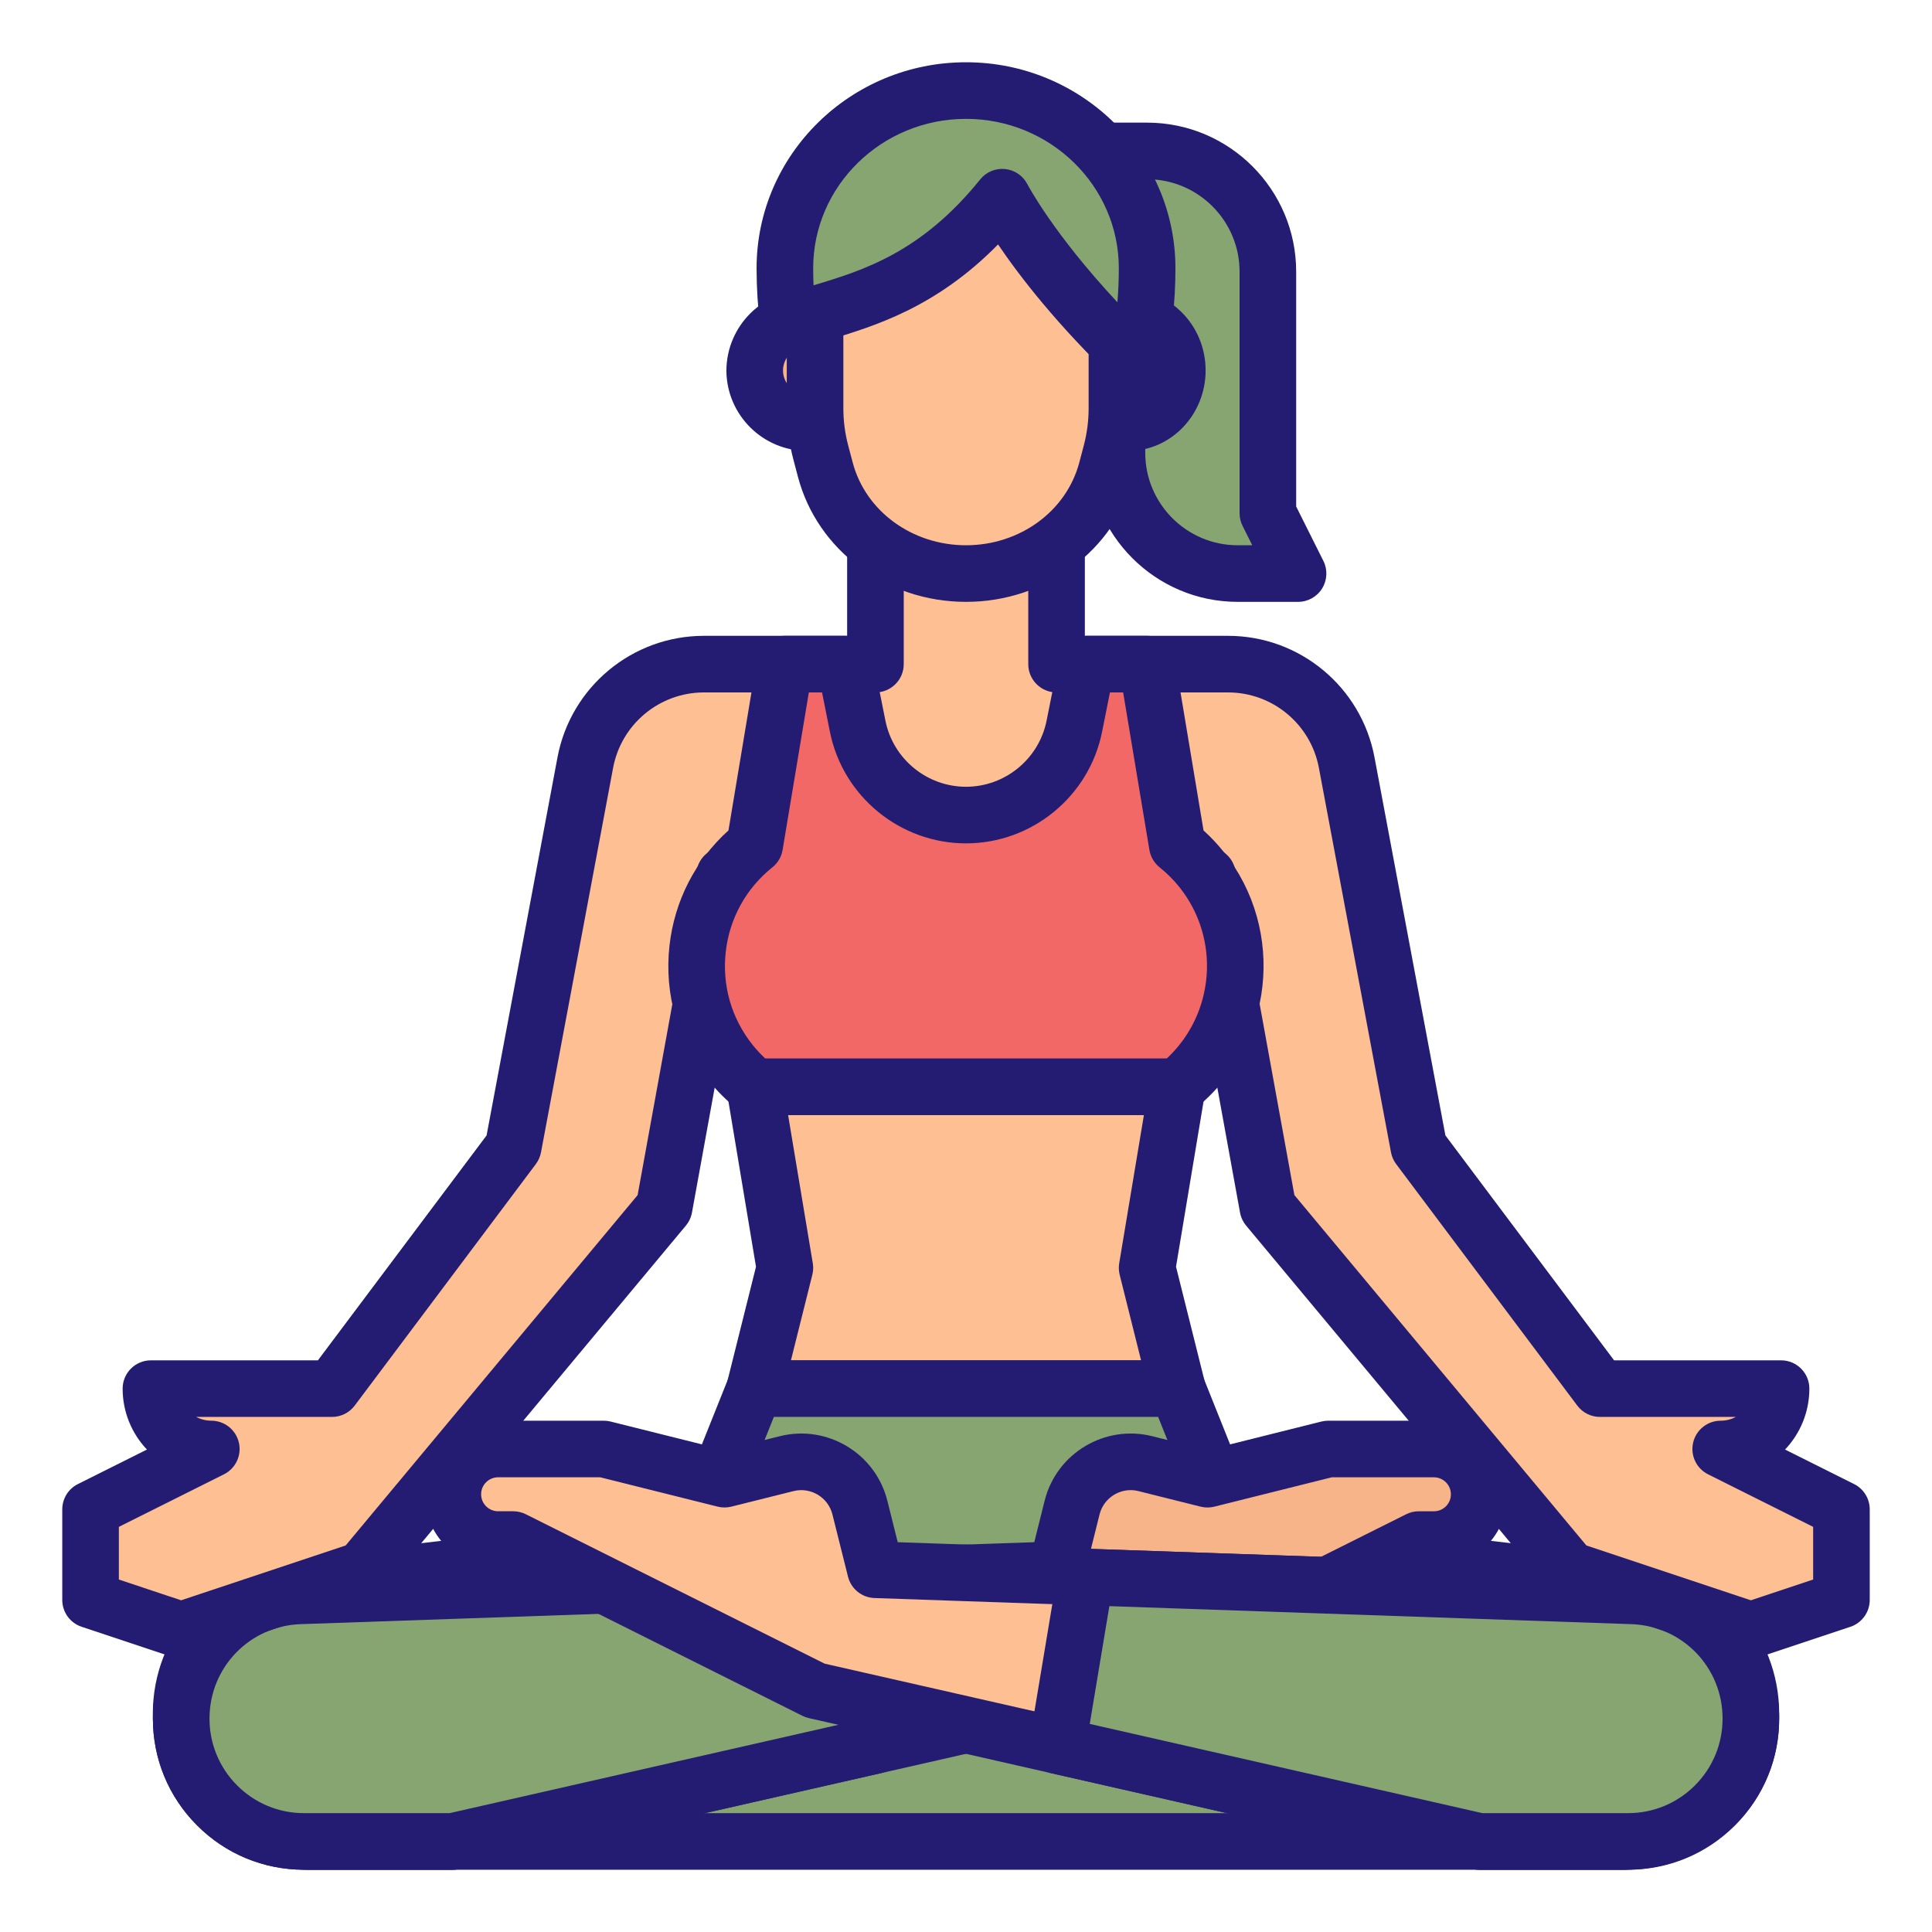 <?xml version="1.0" encoding="iso-8859-1"?>
<!-- Generator: Adobe Illustrator 24.3.0, SVG Export Plug-In . SVG Version: 6.00 Build 0)  -->
<svg version="1.1" id="Layer_1" xmlns="http://www.w3.org/2000/svg" xmlns:xlink="http://www.w3.org/1999/xlink" x="0px" y="0px"
	 viewBox="0 0 512 512" style="enable-background:new 0 0 512 512;" xml:space="preserve">
<g>
	<path style="fill:#86a570;" d="M328,152h16l-8-16V72c0-17.673-14.327-32-32-32h-32v24l24,8v48C296,137.673,310.327,152,328,152z"/>
	<path style="fill:#241C73;" d="M344,159.5h-16c-21.78,0-39.5-17.72-39.5-39.5V77.406l-18.872-6.291
		c-3.063-1.021-5.128-3.887-5.128-7.115V40c0-4.142,3.357-7.5,7.5-7.5h32c21.78,0,39.5,17.72,39.5,39.5v62.229l7.208,14.417
		c1.163,2.325,1.038,5.086-0.328,7.297C349.014,158.154,346.6,159.5,344,159.5z M279.5,58.594l18.872,6.291
		c3.063,1.021,5.128,3.887,5.128,7.115v48c0,13.509,10.99,24.5,24.5,24.5h3.865l-2.573-5.146c-0.521-1.041-0.792-2.189-0.792-3.354
		V72c0-13.509-10.99-24.5-24.5-24.5h-24.5V58.594z"/>
	<polygon style="fill:#FEC093;" points="200,288 208,336 200,368 312,368 304,336 312,288 	"/>
	<path style="fill:#241C73;" d="M312,375.5H200c-2.31,0-4.49-1.064-5.912-2.885s-1.925-4.193-1.364-6.435l7.622-30.486
		l-7.744-46.461c-0.362-2.175,0.25-4.399,1.675-6.081c1.425-1.683,3.518-2.652,5.723-2.652h112c2.205,0,4.298,0.97,5.723,2.652
		c1.425,1.682,2.038,3.906,1.676,6.081l-7.744,46.461l7.622,30.486c0.56,2.241,0.057,4.614-1.365,6.435
		C316.49,374.436,314.31,375.5,312,375.5z M209.606,360.5h92.789l-5.671-22.681c-0.249-0.999-0.291-2.037-0.122-3.053l6.545-39.267
		h-94.293l6.544,39.267c0.169,1.016,0.127,2.054-0.122,3.053L209.606,360.5z"/>
	<path style="fill:#86a570;" d="M200,368l-16,40L77.918,420.48C60.858,422.487,48,436.946,48,454.124l0,0
		C48,472.833,63.167,488,81.876,488h0h348.248C448.833,488,464,472.833,464,454.124l0,0l0,0c0-17.178-12.858-31.637-29.918-33.644
		L328,408l-16-40H200z"/>
	<path style="fill:#241C73;" d="M430.124,495.5H81.876c-22.815,0-41.376-18.562-41.376-41.376c0-20.976,15.709-38.642,36.542-41.092
		l101.651-11.96l14.343-35.857c1.139-2.848,3.896-4.715,6.963-4.715h112c3.066,0,5.824,1.867,6.964,4.715l14.343,35.857
		l101.651,11.96c20.832,2.45,36.542,20.116,36.542,41.092C471.5,476.938,452.938,495.5,430.124,495.5z M205.078,375.5
		l-14.114,35.285c-1.021,2.553-3.356,4.342-6.087,4.663l-106.082,12.48c-13.28,1.563-23.294,12.824-23.294,26.195
		c0,14.544,11.832,26.376,26.376,26.376h348.248c14.544,0,26.376-11.832,26.376-26.376c0-13.371-10.015-24.633-23.294-26.195
		l-106.082-12.48c-2.73-0.321-5.066-2.11-6.088-4.663L306.922,375.5H205.078z M184,408h0.01H184z"/>
	<path style="fill:#F7B488;" d="M392,396c0.009,6.619-5.349,11.991-11.968,12c-0.011,0-0.021,0-0.032,0h-4l-80,40l-64.23,14.6
		L120,488H80.55c-17.977-0.011-32.541-14.593-32.53-32.57c0.011-17.525,13.895-31.896,31.41-32.51l144.89-5L280,416l4.12-16.48
		c2.144-8.571,10.829-13.781,19.4-11.64L320,392l32-8h28C386.627,384,392,389.373,392,396z"/>
	<path style="fill:#241C73;" d="M120,495.5H80.55c-10.702-0.007-20.757-4.179-28.317-11.748s-11.72-17.629-11.713-28.327
		c0.014-21.671,16.99-39.241,38.647-40l194.927-6.726l2.749-10.999c3.144-12.567,15.923-20.233,28.494-17.097L320,384.27
		l30.181-7.546c0.596-0.148,1.206-0.224,1.819-0.224h28c10.749,0,19.495,8.742,19.5,19.49l0,0c0.007,5.204-2.014,10.1-5.688,13.784
		c-3.675,3.686-8.565,5.719-13.77,5.726h-2.271l-78.416,39.208c-0.538,0.269-1.106,0.473-1.692,0.605l-176,40
		C121.117,495.438,120.559,495.5,120,495.5z M299.642,394.901c-3.807,0-7.281,2.581-8.246,6.438l-4.119,16.48
		c-0.812,3.245-3.675,5.561-7.018,5.676l-200.57,6.92c-13.542,0.476-24.16,11.465-24.169,25.02
		c-0.004,6.69,2.598,12.983,7.326,17.718s11.017,7.344,17.708,7.348h38.604l174.296-39.613l79.19-39.595
		c1.042-0.521,2.19-0.792,3.354-0.792h4c1.22-0.002,2.345-0.47,3.19-1.317c0.846-0.849,1.312-1.975,1.31-3.173
		c0-0.003,0-0.007,0-0.01c0-2.481-2.019-4.5-4.5-4.5h-27.077l-31.104,7.776c-1.195,0.299-2.443,0.299-3.639,0l-16.48-4.12
		C301.012,394.984,300.321,394.901,299.642,394.901z M399.5,396h0.01H399.5z"/>
	<path style="fill:#86a570;" d="M231.77,462.6L120,488H80.55c-17.977-0.011-32.541-14.593-32.53-32.57
		c0.011-17.525,13.895-31.896,31.41-32.51l144.89-5L231.77,462.6z"/>
	<path style="fill:#241C73;" d="M120,495.5H80.55c-10.702-0.007-20.757-4.179-28.317-11.748s-11.72-17.629-11.713-28.327
		c0.014-21.671,16.99-39.24,38.647-40l144.894-5c3.771-0.174,7.038,2.549,7.657,6.262l7.45,44.68
		c0.653,3.918-1.862,7.667-5.736,8.547l-111.77,25.4C121.117,495.438,120.559,495.5,120,495.5z M218.004,425.643l-138.315,4.772
		c-13.542,0.476-24.16,11.465-24.169,25.02c-0.004,6.69,2.598,12.983,7.326,17.718s11.017,7.344,17.708,7.348h38.604l104.05-23.646
		L218.004,425.643z"/>
	<path style="fill:#FEC093;" d="M463.98,456.614C463.363,474.238,448.442,488,430.807,488H392l-111.77-25.4L216,448l-80-40h-4
		c-6.627,0-12-5.373-12-12l0,0c0-6.627,5.373-12,12-12h28l32,8l16.478-4.119c8.572-2.141,17.256,3.07,19.4,11.641L232,416
		l55.68,1.92l144.89,5c17.962,0.614,32.026,15.673,31.412,33.636C463.981,456.575,463.981,456.595,463.98,456.614z"/>
	<path style="fill:#241C73;" d="M430.807,495.5H392c-0.56,0-1.117-0.063-1.662-0.187l-176-40c-0.586-0.133-1.154-0.337-1.692-0.605
		L134.229,415.5H132c-10.752,0-19.5-8.748-19.5-19.5s8.748-19.5,19.5-19.5h28c0.613,0,1.224,0.075,1.819,0.224L192,384.27
		l14.659-3.665c12.569-3.141,25.352,4.529,28.495,17.099l2.751,10.996l194.924,6.726c22.063,0.754,39.402,19.32,38.649,41.387
		c-0.001,0.009-0.001,0.018-0.001,0.026c-0.001,0.013-0.001,0.025-0.002,0.039C470.718,478.534,452.854,495.5,430.807,495.5z
		 M392.842,480.5h37.965c13.692,0,25.212-10.833,25.679-24.148c0-0.018,0.001-0.035,0.001-0.052l0,0
		c0.472-13.801-10.372-25.412-24.172-25.884l-200.573-6.921c-3.343-0.115-6.206-2.43-7.018-5.675l-4.122-16.478
		c-1.137-4.546-5.756-7.317-10.306-6.186l-16.477,4.119c-1.194,0.299-2.443,0.299-3.638,0l-31.104-7.776H132
		c-2.481,0-4.5,2.019-4.5,4.5s2.019,4.5,4.5,4.5h4c1.165,0,2.313,0.271,3.354,0.792l79.191,39.595L392.842,480.5z M463.98,456.614
		h0.01H463.98z"/>
	<path style="fill:#86a570;" d="M464,455.45c0.002,17.975-14.567,32.548-32.542,32.55c-0.003,0-0.005,0-0.008,0H392l-111.77-25.4
		l7.45-44.68l144.89,5C450.102,423.519,464.004,437.907,464,455.45z"/>
	<path style="fill:#241C73;" d="M431.459,495.5H392c-0.56,0-1.117-0.063-1.662-0.187l-111.77-25.4
		c-3.874-0.88-6.389-4.629-5.735-8.547l7.449-44.68c0.619-3.713,3.873-6.438,7.656-6.262l144.891,5
		c21.687,0.74,38.674,18.321,38.671,40.024l0,0c0,0.003,0,0.003,0,0.003c0.001,10.695-4.164,20.751-11.726,28.315
		C452.211,491.332,442.155,495.499,431.459,495.5z M392.842,480.5h38.608c6.697-0.001,12.986-2.606,17.716-7.338
		c4.73-4.731,7.335-11.021,7.334-17.711c0-0.001,0-0.002,0-0.003c0.003-13.574-10.62-24.569-24.186-25.032l-138.318-4.773
		l-5.204,31.212L392.842,480.5z"/>
	<path style="fill:#FEC093;" d="M488,400v24l-24,8l-12.55-4.18l-8.6-2.87l-2.04-0.68l-13.9-4.63L416,416l-24-28.8l-2.67-3.2L336,320
		l-16-88l-24,24h-80l-24-24l-16,88l-53.33,64l-2.67,3.2L96,416l-10.91,3.64l-13.9,4.63l-2.04,0.68l-8.6,2.87L48,432l-24-8v-24l32-16
		c-8.837,0-16-7.163-16-16h48l48-64l19.11-101.9c2.836-15.135,16.052-26.102,31.45-26.1H232v-56h48v56h45.44
		c15.398-0.002,28.614,10.965,31.45,26.1L376,304l48,64h48c0,8.837-7.163,16-16,16L488,400z"/>
	<path style="fill:#241C73;" d="M464,439.5c-0.801,0-1.601-0.128-2.37-0.384l-48.003-16.002c-1.323-0.44-2.496-1.242-3.389-2.313
		l-80-96.001c-0.829-0.994-1.386-2.186-1.617-3.459l-13.439-73.917l-13.878,13.879c-1.407,1.406-3.314,2.196-5.304,2.196h-80
		c-1.989,0-3.897-0.79-5.303-2.196l-13.878-13.879l-13.439,73.917c-0.231,1.273-0.789,2.465-1.617,3.459l-80,96.001
		c-0.893,1.07-2.066,1.872-3.388,2.313L50.37,439.116c-1.539,0.512-3.203,0.513-4.741-0.001l-24-8
		c-3.063-1.021-5.128-3.887-5.128-7.115v-24c0-2.841,1.605-5.438,4.146-6.708l18.293-9.146C34.95,379.932,32.5,374.246,32.5,368
		c0-4.143,3.358-7.5,7.5-7.5h44.25l44.701-59.602l18.788-100.181c3.499-18.668,19.824-32.218,38.818-32.218c0.002,0,0.002,0,0.005,0
		H224.5V120c0-4.142,3.358-7.5,7.5-7.5h48c4.143,0,7.5,3.358,7.5,7.5v48.5h37.94c0.001,0,0.004,0,0.005,0
		c18.994,0,35.317,13.549,38.816,32.219l18.787,100.18L427.75,360.5H472c4.143,0,7.5,3.357,7.5,7.5
		c0,6.246-2.45,11.932-6.439,16.146l18.294,9.146c2.54,1.271,4.146,3.867,4.146,6.708v24c0,3.229-2.065,6.095-5.128,7.115l-24,8
		C465.602,439.372,464.801,439.5,464,439.5z M31.5,418.595l16.501,5.5l43.603-14.534l77.371-92.845l15.647-86.058
		c0.499-2.745,2.48-4.985,5.143-5.817c2.662-0.832,5.567-0.117,7.54,1.855l21.803,21.803h73.787l21.803-21.803
		c1.973-1.973,4.875-2.689,7.54-1.855c2.662,0.832,4.644,3.072,5.143,5.817l15.646,86.058l77.371,92.845l43.603,14.534l16.501-5.5
		v-13.959l-27.854-13.928c-3.11-1.556-4.744-5.046-3.945-8.432c0.8-3.385,3.821-5.776,7.3-5.776c1.444,0,2.806-0.362,3.997-1H424
		c-2.36,0-4.584-1.111-6-3l-48-64c-0.69-0.92-1.159-1.987-1.371-3.117l-19.11-101.9c-2.17-11.581-12.296-19.984-24.077-19.982H280
		c-4.143,0-7.5-3.358-7.5-7.5v-48.5h-33V176c0,4.142-3.358,7.5-7.5,7.5h-45.44c0,0-0.002,0-0.003,0
		c-11.782,0-21.906,8.403-24.076,19.981l-19.11,101.901c-0.212,1.13-0.681,2.197-1.372,3.117l-48,64c-1.417,1.889-3.639,3-6,3
		H52.002c1.192,0.638,2.554,1,3.998,1c3.479,0,6.5,2.392,7.299,5.776c0.799,3.386-0.834,6.876-3.945,8.432L31.5,404.636V418.595z"/>
	<path style="fill:#F7B488;" d="M214,112h14V84.333h-14c-7.686-0.045-13.954,6.148-14,13.834l0,0
		C200.046,105.853,206.314,112.046,214,112z"/>
	<path style="fill:#241C73;" d="M213.915,119.5c-11.75,0-21.344-9.523-21.415-21.288c0.071-11.899,9.722-21.468,21.544-21.379H228
		c4.142,0,7.5,3.358,7.5,7.5V112c0,4.142-3.358,7.5-7.5,7.5h-13.979C213.985,119.5,213.95,119.5,213.915,119.5z M213.961,91.833
		c-3.565,0-6.44,2.854-6.461,6.379c0.021,3.447,2.938,6.346,6.455,6.288c0.015,0,0.03,0,0.045,0h6.5V91.833H214
		C213.987,91.833,213.974,91.833,213.961,91.833z"/>
	<path style="fill:#F7B488;" d="M299,84.333h-13V112h13c7.18,0,13-6.193,13-13.833l0,0C312,90.527,306.18,84.333,299,84.333z"/>
	<path style="fill:#241C73;" d="M299,119.5h-13c-4.143,0-7.5-3.358-7.5-7.5V84.333c0-4.142,3.357-7.5,7.5-7.5h13
		c11.304,0,20.5,9.57,20.5,21.334C319.5,109.93,310.304,119.5,299,119.5z M293.5,104.5h5.5c3.033,0,5.5-2.841,5.5-6.333
		c0-3.493-2.467-6.334-5.5-6.334h-5.5V104.5z"/>
	<path style="fill:#FEC093;" d="M256,152L256,152c-17.631,0-33-11.345-37.276-27.517l-1.194-4.516
		c-1.015-3.834-1.529-7.782-1.53-11.748v-22.4C216,64.932,233.909,48,256,48l0,0c22.091,0,40,16.932,40,37.818v22.4
		c-0.001,3.966-0.515,7.914-1.53,11.748l-1.194,4.516C289,140.655,273.631,152,256,152z"/>
	<path style="fill:#241C73;" d="M256,159.5c-21.064,0-39.374-13.611-44.527-33.1l-1.194-4.516c-1.18-4.455-1.778-9.053-1.779-13.663
		V85.819C208.5,60.83,229.809,40.5,256,40.5s47.5,20.33,47.5,45.318v22.4c-0.001,4.616-0.601,9.214-1.78,13.669l-1.192,4.511
		C295.374,145.889,277.063,159.5,256,159.5z M256,55.5c-17.92,0-32.5,13.601-32.5,30.319v22.4c0.001,3.315,0.432,6.623,1.28,9.829
		l1.194,4.518C229.39,135.48,241.736,144.5,256,144.5s26.61-9.02,30.025-21.936l1.193-4.515c0.85-3.208,1.28-6.515,1.281-9.834
		V85.818C288.5,69.101,273.921,55.5,256,55.5z"/>
	<path style="fill:#86a570;" d="M265.6,52.255c0,0,9.6,18.837,35.72,43.745c1.778-8.183,2.677-16.534,2.68-24.908l0,0
		C304,45.084,282.51,24,256,24l0,0c-26.51,0-48,21.084-48,47.092l0,0c0.003,4.845,0.305,9.686,0.905,14.494
		C223.694,80.317,244.767,78.073,265.6,52.255z"/>
	<path style="fill:#241C73;" d="M301.321,103.5c-1.9,0-3.762-0.723-5.177-2.072c-16.046-15.301-26.089-28.425-31.646-36.651
		c-16.471,16.786-32.893,21.7-45.296,25.412c-2.788,0.834-5.421,1.623-7.78,2.463c-2.141,0.765-4.514,0.514-6.451-0.68
		c-1.936-1.193-3.227-3.2-3.508-5.457c-0.636-5.096-0.96-10.284-0.962-15.419C200.5,40.99,225.397,16.5,256,16.5
		c30.603,0,55.5,24.49,55.5,54.592c-0.003,8.895-0.962,17.81-2.851,26.501c-0.576,2.65-2.537,4.783-5.13,5.578
		C302.797,103.392,302.056,103.5,301.321,103.5z M272.274,48.835c0.118,0.228,6.886,13.105,23.852,31.27
		c0.248-3,0.373-6.009,0.374-9.015c0-21.829-18.168-39.589-40.5-39.589c-22.332,0-40.5,17.761-40.5,39.592
		c0.001,1.502,0.033,3.01,0.096,4.518c13.454-4.031,28.642-8.824,44.167-28.064c1.596-1.979,4.084-3.014,6.614-2.75
		C268.899,45.058,271.118,46.578,272.274,48.835z"/>
	<path style="fill:#F26867;" d="M312,288L312,288c17.673-14.138,20.538-39.927,6.4-57.6c-1.89-2.363-4.037-4.51-6.4-6.4l0,0l-8-48
		h-16l-3.293,16.466C281.97,206.15,269.955,216,256,216l0,0c-13.955,0-25.97-9.85-28.707-23.534L224,176h-16l-8,48l0,0
		c-17.673,14.138-20.538,39.927-6.4,57.6c1.89,2.363,4.037,4.51,6.4,6.4H312z"/>
	<path style="fill:#241C73;" d="M312,295.5H200c-1.703,0-3.355-0.58-4.685-1.644c-2.792-2.233-5.339-4.781-7.572-7.572
		c-8.089-10.111-11.757-22.768-10.327-35.638c1.32-11.882,6.839-22.632,15.635-30.579l7.55-45.3
		c0.603-3.617,3.731-6.267,7.398-6.267h16c3.575,0,6.653,2.523,7.354,6.029l3.293,16.466C236.676,201.138,245.656,208.5,256,208.5
		s19.324-7.362,21.353-17.505l3.293-16.465c0.701-3.506,3.779-6.029,7.354-6.029h16c3.666,0,6.795,2.65,7.398,6.267l7.55,45.304
		c1.916,1.736,3.694,3.625,5.309,5.643c16.698,20.875,13.302,51.443-7.571,68.142C315.355,294.92,313.703,295.5,312,295.5z
		 M202.782,280.5H309.22c12.694-11.809,14.327-31.66,3.324-45.415c-1.542-1.927-3.302-3.687-5.229-5.229
		c-1.442-1.154-2.408-2.801-2.713-4.624l-6.955-41.733h-3.498l-2.087,10.437C288.635,211.067,273.469,223.5,256,223.5
		s-32.635-12.433-36.062-29.563l-2.087-10.437h-3.498l-6.956,41.733c-0.304,1.823-1.27,3.469-2.713,4.624
		c-6.983,5.587-11.373,13.558-12.36,22.446c-0.988,8.888,1.545,17.629,7.132,24.611C200.475,278.188,201.588,279.388,202.782,280.5z
		"/>
</g>
</svg>
